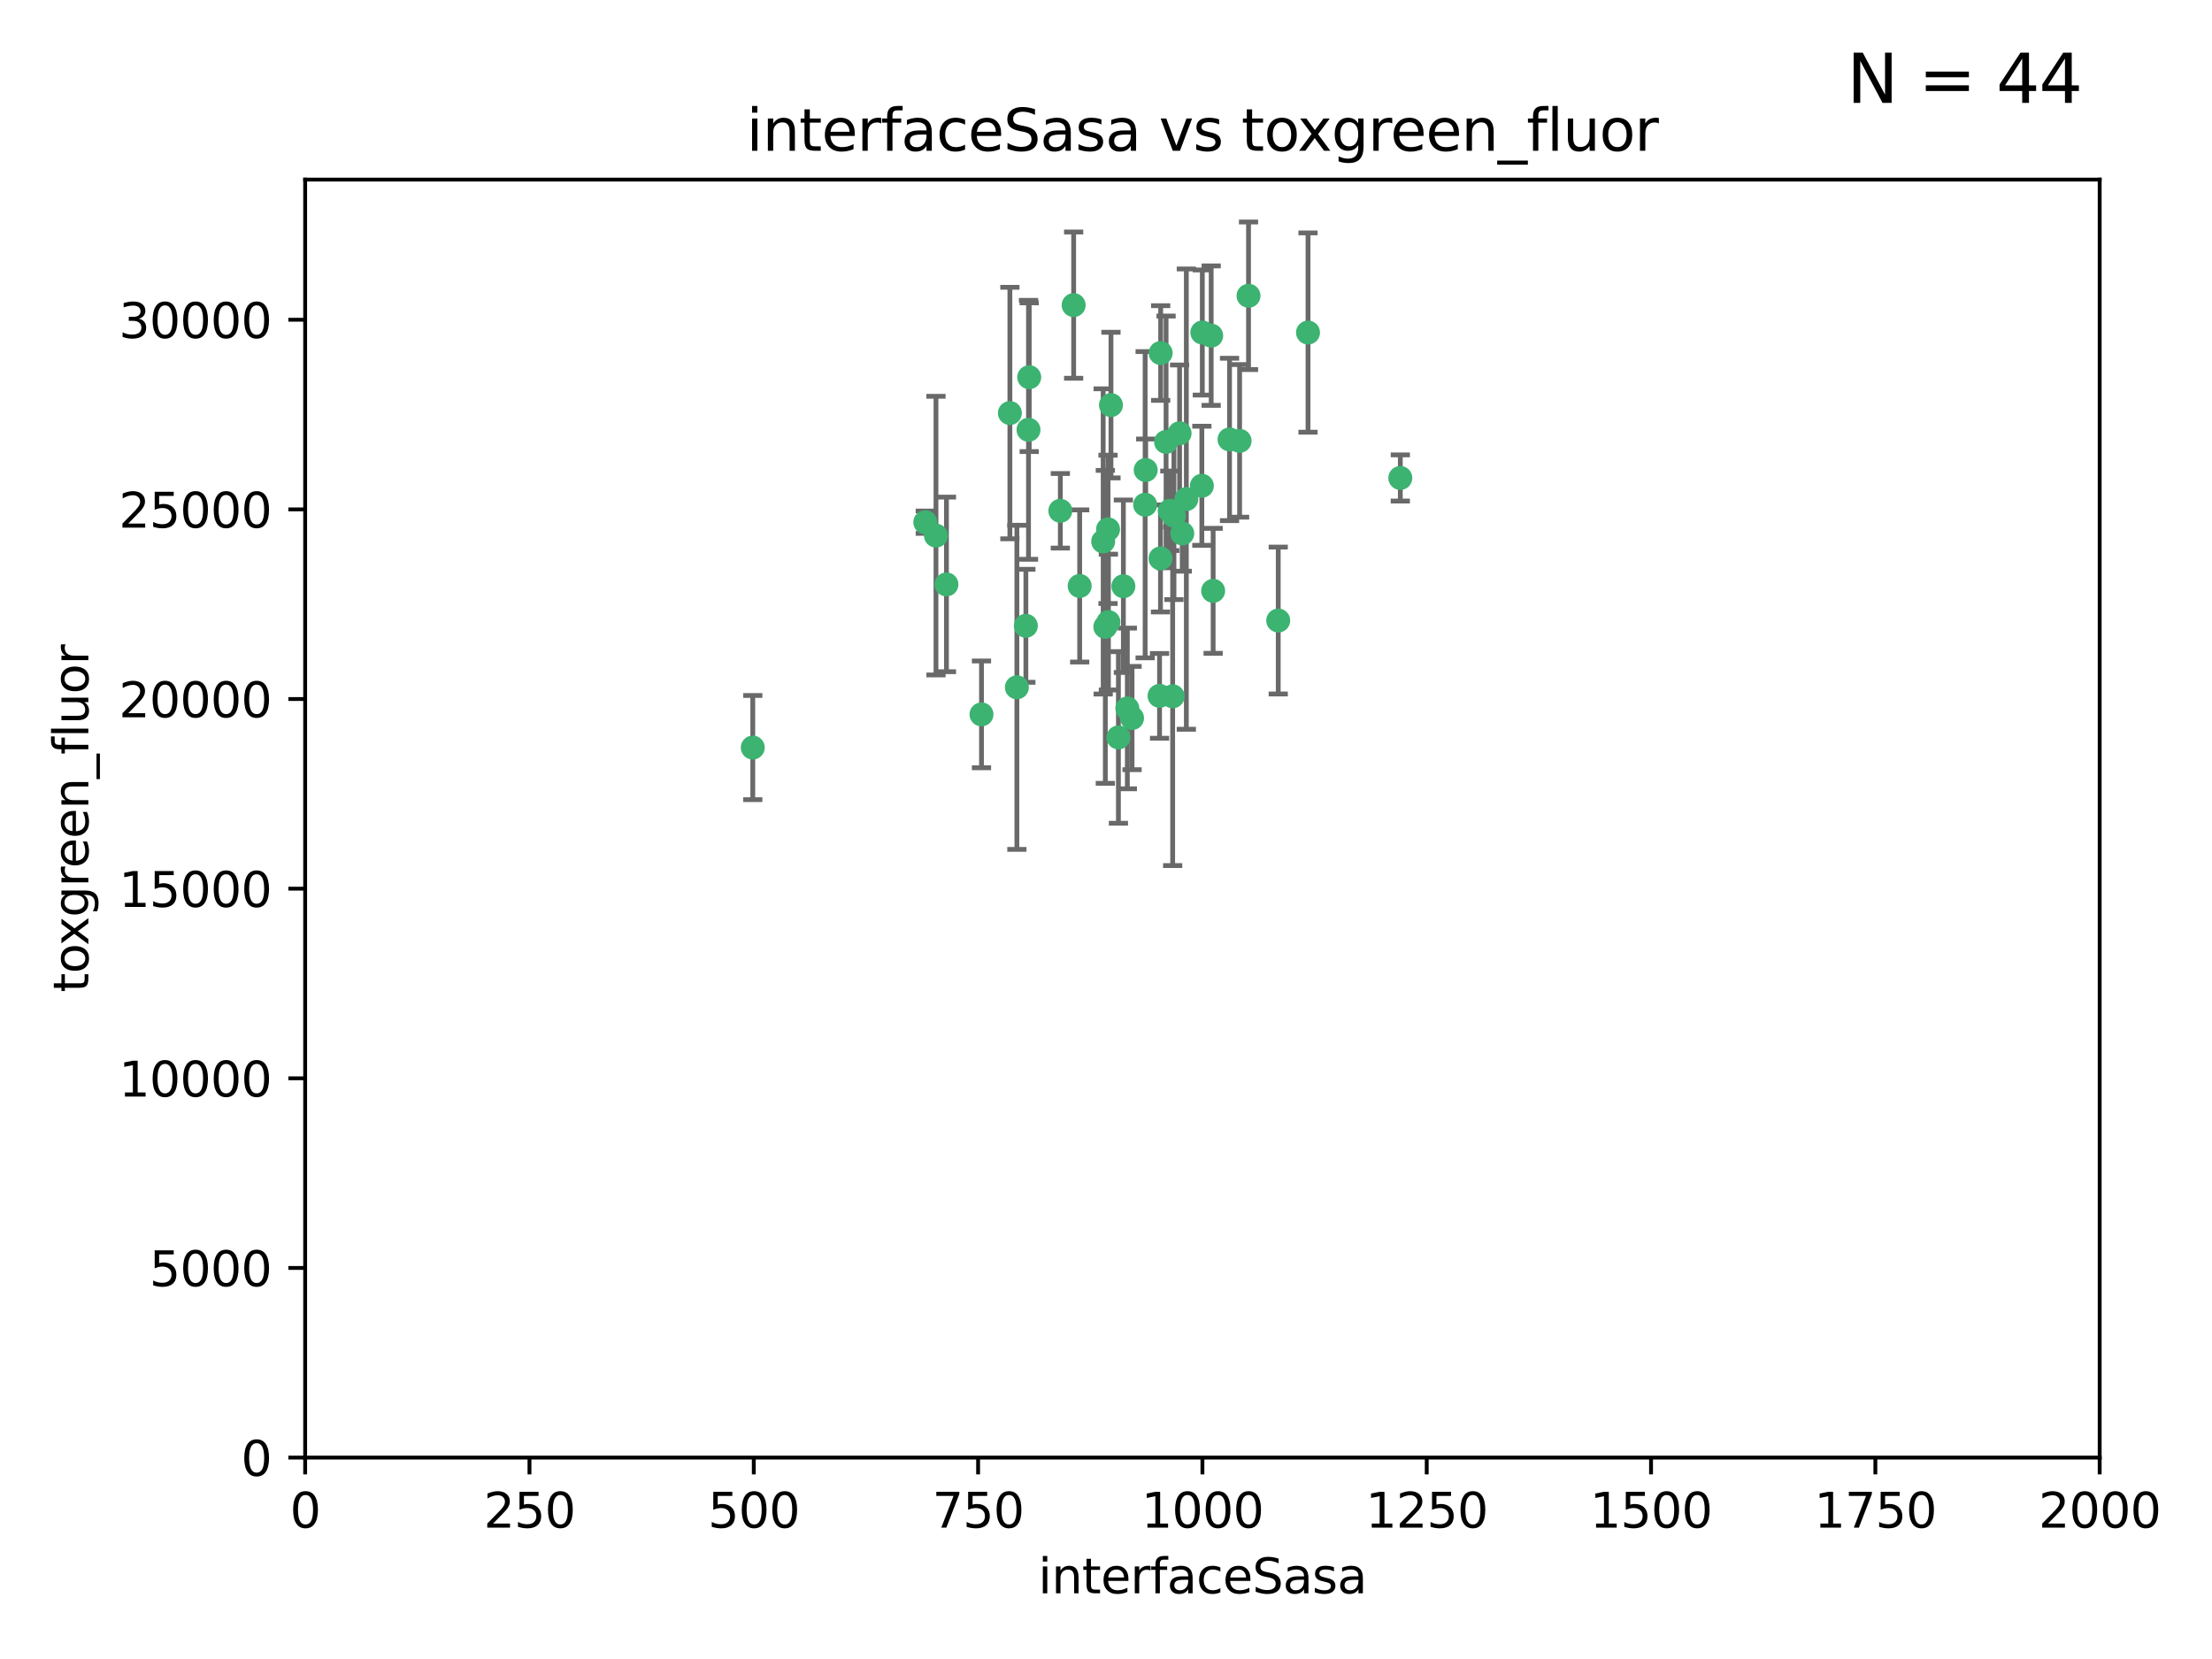 <?xml version="1.0" encoding="utf-8" standalone="no"?>
<!DOCTYPE svg PUBLIC "-//W3C//DTD SVG 1.1//EN"
  "http://www.w3.org/Graphics/SVG/1.1/DTD/svg11.dtd">
<svg xmlns:xlink="http://www.w3.org/1999/xlink" width="460.8pt" height="345.6pt" viewBox="0 0 460.8 345.6" xmlns="http://www.w3.org/2000/svg" version="1.1">
 <defs>
  <style type="text/css">*{stroke-linejoin: round; stroke-linecap: butt}</style>
 </defs>
 <g id="figure_1">
  <g id="patch_1">
   <path d="M 0 345.6 
L 460.8 345.6 
L 460.8 0 
L 0 0 
z
" style="fill: #ffffff"/>
  </g>
  <g id="axes_1">
   <g id="patch_2">
    <path d="M 63.571 303.64 
L 437.4 303.64 
L 437.4 37.411 
L 63.571 37.411 
z
" style="fill: #ffffff"/>
   </g>
   <g id="PathCollection_1">
    <defs>
     <path id="m15dc915821" d="M 0 1.118 
C 0.297 1.118 0.581 1 0.791 0.791 
C 1 0.581 1.118 0.297 1.118 0 
C 1.118 -0.297 1 -0.581 0.791 -0.791 
C 0.581 -1 0.297 -1.118 0 -1.118 
C -0.297 -1.118 -0.581 -1 -0.791 -0.791 
C -1 -0.581 -1.118 -0.297 -1.118 0 
C -1.118 0.297 -1 0.581 -0.791 0.791 
C -0.581 1 -0.297 1.118 0 1.118 
z
" style="stroke: #3cb371"/>
    </defs>
    <g clip-path="url(#pcb8494d5f9)">
     <use xlink:href="#m15dc915821" x="243.693" y="106.407" style="fill: #3cb371; stroke: #3cb371"/>
     <use xlink:href="#m15dc915821" x="272.484" y="69.276" style="fill: #3cb371; stroke: #3cb371"/>
     <use xlink:href="#m15dc915821" x="231.435" y="84.387" style="fill: #3cb371; stroke: #3cb371"/>
     <use xlink:href="#m15dc915821" x="242.914" y="92.058" style="fill: #3cb371; stroke: #3cb371"/>
     <use xlink:href="#m15dc915821" x="266.28" y="129.266" style="fill: #3cb371; stroke: #3cb371"/>
     <use xlink:href="#m15dc915821" x="220.886" y="106.409" style="fill: #3cb371; stroke: #3cb371"/>
     <use xlink:href="#m15dc915821" x="214.404" y="78.577" style="fill: #3cb371; stroke: #3cb371"/>
     <use xlink:href="#m15dc915821" x="241.787" y="73.544" style="fill: #3cb371; stroke: #3cb371"/>
     <use xlink:href="#m15dc915821" x="252.721" y="123.084" style="fill: #3cb371; stroke: #3cb371"/>
     <use xlink:href="#m15dc915821" x="252.312" y="69.92" style="fill: #3cb371; stroke: #3cb371"/>
     <use xlink:href="#m15dc915821" x="258.229" y="91.842" style="fill: #3cb371; stroke: #3cb371"/>
     <use xlink:href="#m15dc915821" x="223.66" y="63.561" style="fill: #3cb371; stroke: #3cb371"/>
     <use xlink:href="#m15dc915821" x="232.987" y="153.62" style="fill: #3cb371; stroke: #3cb371"/>
     <use xlink:href="#m15dc915821" x="241.557" y="144.96" style="fill: #3cb371; stroke: #3cb371"/>
     <use xlink:href="#m15dc915821" x="247.136" y="103.972" style="fill: #3cb371; stroke: #3cb371"/>
     <use xlink:href="#m15dc915821" x="246.284" y="111.129" style="fill: #3cb371; stroke: #3cb371"/>
     <use xlink:href="#m15dc915821" x="244.553" y="107.43" style="fill: #3cb371; stroke: #3cb371"/>
     <use xlink:href="#m15dc915821" x="250.368" y="101.196" style="fill: #3cb371; stroke: #3cb371"/>
     <use xlink:href="#m15dc915821" x="210.378" y="86.045" style="fill: #3cb371; stroke: #3cb371"/>
     <use xlink:href="#m15dc915821" x="256.134" y="91.543" style="fill: #3cb371; stroke: #3cb371"/>
     <use xlink:href="#m15dc915821" x="234.02" y="122.124" style="fill: #3cb371; stroke: #3cb371"/>
     <use xlink:href="#m15dc915821" x="238.555" y="105.145" style="fill: #3cb371; stroke: #3cb371"/>
     <use xlink:href="#m15dc915821" x="230.261" y="130.584" style="fill: #3cb371; stroke: #3cb371"/>
     <use xlink:href="#m15dc915821" x="238.669" y="97.916" style="fill: #3cb371; stroke: #3cb371"/>
     <use xlink:href="#m15dc915821" x="241.753" y="116.33" style="fill: #3cb371; stroke: #3cb371"/>
     <use xlink:href="#m15dc915821" x="245.731" y="90.261" style="fill: #3cb371; stroke: #3cb371"/>
     <use xlink:href="#m15dc915821" x="214.256" y="89.534" style="fill: #3cb371; stroke: #3cb371"/>
     <use xlink:href="#m15dc915821" x="291.711" y="99.569" style="fill: #3cb371; stroke: #3cb371"/>
     <use xlink:href="#m15dc915821" x="224.916" y="122.066" style="fill: #3cb371; stroke: #3cb371"/>
     <use xlink:href="#m15dc915821" x="260.091" y="61.614" style="fill: #3cb371; stroke: #3cb371"/>
     <use xlink:href="#m15dc915821" x="250.465" y="69.268" style="fill: #3cb371; stroke: #3cb371"/>
     <use xlink:href="#m15dc915821" x="204.462" y="148.819" style="fill: #3cb371; stroke: #3cb371"/>
     <use xlink:href="#m15dc915821" x="194.981" y="111.579" style="fill: #3cb371; stroke: #3cb371"/>
     <use xlink:href="#m15dc915821" x="192.753" y="108.788" style="fill: #3cb371; stroke: #3cb371"/>
     <use xlink:href="#m15dc915821" x="230.822" y="110.277" style="fill: #3cb371; stroke: #3cb371"/>
     <use xlink:href="#m15dc915821" x="229.813" y="112.79" style="fill: #3cb371; stroke: #3cb371"/>
     <use xlink:href="#m15dc915821" x="230.901" y="129.589" style="fill: #3cb371; stroke: #3cb371"/>
     <use xlink:href="#m15dc915821" x="213.706" y="130.365" style="fill: #3cb371; stroke: #3cb371"/>
     <use xlink:href="#m15dc915821" x="211.835" y="143.182" style="fill: #3cb371; stroke: #3cb371"/>
     <use xlink:href="#m15dc915821" x="244.288" y="145.054" style="fill: #3cb371; stroke: #3cb371"/>
     <use xlink:href="#m15dc915821" x="235.826" y="149.585" style="fill: #3cb371; stroke: #3cb371"/>
     <use xlink:href="#m15dc915821" x="234.846" y="147.587" style="fill: #3cb371; stroke: #3cb371"/>
     <use xlink:href="#m15dc915821" x="197.163" y="121.744" style="fill: #3cb371; stroke: #3cb371"/>
     <use xlink:href="#m15dc915821" x="156.817" y="155.731" style="fill: #3cb371; stroke: #3cb371"/>
    </g>
   </g>
   <g id="matplotlib.axis_1">
    <g id="xtick_1">
     <g id="line2d_1">
      <defs>
       <path id="m76d82705ad" d="M 0 0 
L 0 3.5 
" style="stroke: #000000; stroke-width: 0.8"/>
      </defs>
      <g>
       <use xlink:href="#m76d82705ad" x="63.571" y="303.64" style="stroke: #000000; stroke-width: 0.8"/>
      </g>
     </g>
     <g id="text_1">
      <!-- 0 -->
      <g transform="translate(60.39 318.238)scale(0.1 -0.1)">
       <defs>
        <path id="DejaVuSans-30" d="M 2034 4250 
Q 1547 4250 1301 3770 
Q 1056 3291 1056 2328 
Q 1056 1369 1301 889 
Q 1547 409 2034 409 
Q 2525 409 2770 889 
Q 3016 1369 3016 2328 
Q 3016 3291 2770 3770 
Q 2525 4250 2034 4250 
z
M 2034 4750 
Q 2819 4750 3233 4129 
Q 3647 3509 3647 2328 
Q 3647 1150 3233 529 
Q 2819 -91 2034 -91 
Q 1250 -91 836 529 
Q 422 1150 422 2328 
Q 422 3509 836 4129 
Q 1250 4750 2034 4750 
z
" transform="scale(0.016)"/>
       </defs>
       <use xlink:href="#DejaVuSans-30"/>
      </g>
     </g>
    </g>
    <g id="xtick_2">
     <g id="line2d_2">
      <g>
       <use xlink:href="#m76d82705ad" x="110.3" y="303.64" style="stroke: #000000; stroke-width: 0.8"/>
      </g>
     </g>
     <g id="text_2">
      <!-- 250 -->
      <g transform="translate(100.756 318.238)scale(0.1 -0.1)">
       <defs>
        <path id="DejaVuSans-32" d="M 1228 531 
L 3431 531 
L 3431 0 
L 469 0 
L 469 531 
Q 828 903 1448 1529 
Q 2069 2156 2228 2338 
Q 2531 2678 2651 2914 
Q 2772 3150 2772 3378 
Q 2772 3750 2511 3984 
Q 2250 4219 1831 4219 
Q 1534 4219 1204 4116 
Q 875 4013 500 3803 
L 500 4441 
Q 881 4594 1212 4672 
Q 1544 4750 1819 4750 
Q 2544 4750 2975 4387 
Q 3406 4025 3406 3419 
Q 3406 3131 3298 2873 
Q 3191 2616 2906 2266 
Q 2828 2175 2409 1742 
Q 1991 1309 1228 531 
z
" transform="scale(0.016)"/>
        <path id="DejaVuSans-35" d="M 691 4666 
L 3169 4666 
L 3169 4134 
L 1269 4134 
L 1269 2991 
Q 1406 3038 1543 3061 
Q 1681 3084 1819 3084 
Q 2600 3084 3056 2656 
Q 3513 2228 3513 1497 
Q 3513 744 3044 326 
Q 2575 -91 1722 -91 
Q 1428 -91 1123 -41 
Q 819 9 494 109 
L 494 744 
Q 775 591 1075 516 
Q 1375 441 1709 441 
Q 2250 441 2565 725 
Q 2881 1009 2881 1497 
Q 2881 1984 2565 2268 
Q 2250 2553 1709 2553 
Q 1456 2553 1204 2497 
Q 953 2441 691 2322 
L 691 4666 
z
" transform="scale(0.016)"/>
       </defs>
       <use xlink:href="#DejaVuSans-32"/>
       <use xlink:href="#DejaVuSans-35" x="63.623"/>
       <use xlink:href="#DejaVuSans-30" x="127.246"/>
      </g>
     </g>
    </g>
    <g id="xtick_3">
     <g id="line2d_3">
      <g>
       <use xlink:href="#m76d82705ad" x="157.028" y="303.64" style="stroke: #000000; stroke-width: 0.8"/>
      </g>
     </g>
     <g id="text_3">
      <!-- 500 -->
      <g transform="translate(147.485 318.238)scale(0.1 -0.1)">
       <use xlink:href="#DejaVuSans-35"/>
       <use xlink:href="#DejaVuSans-30" x="63.623"/>
       <use xlink:href="#DejaVuSans-30" x="127.246"/>
      </g>
     </g>
    </g>
    <g id="xtick_4">
     <g id="line2d_4">
      <g>
       <use xlink:href="#m76d82705ad" x="203.757" y="303.64" style="stroke: #000000; stroke-width: 0.8"/>
      </g>
     </g>
     <g id="text_4">
      <!-- 750 -->
      <g transform="translate(194.213 318.238)scale(0.1 -0.1)">
       <defs>
        <path id="DejaVuSans-37" d="M 525 4666 
L 3525 4666 
L 3525 4397 
L 1831 0 
L 1172 0 
L 2766 4134 
L 525 4134 
L 525 4666 
z
" transform="scale(0.016)"/>
       </defs>
       <use xlink:href="#DejaVuSans-37"/>
       <use xlink:href="#DejaVuSans-35" x="63.623"/>
       <use xlink:href="#DejaVuSans-30" x="127.246"/>
      </g>
     </g>
    </g>
    <g id="xtick_5">
     <g id="line2d_5">
      <g>
       <use xlink:href="#m76d82705ad" x="250.486" y="303.64" style="stroke: #000000; stroke-width: 0.8"/>
      </g>
     </g>
     <g id="text_5">
      <!-- 1000 -->
      <g transform="translate(237.761 318.238)scale(0.1 -0.1)">
       <defs>
        <path id="DejaVuSans-31" d="M 794 531 
L 1825 531 
L 1825 4091 
L 703 3866 
L 703 4441 
L 1819 4666 
L 2450 4666 
L 2450 531 
L 3481 531 
L 3481 0 
L 794 0 
L 794 531 
z
" transform="scale(0.016)"/>
       </defs>
       <use xlink:href="#DejaVuSans-31"/>
       <use xlink:href="#DejaVuSans-30" x="63.623"/>
       <use xlink:href="#DejaVuSans-30" x="127.246"/>
       <use xlink:href="#DejaVuSans-30" x="190.869"/>
      </g>
     </g>
    </g>
    <g id="xtick_6">
     <g id="line2d_6">
      <g>
       <use xlink:href="#m76d82705ad" x="297.214" y="303.64" style="stroke: #000000; stroke-width: 0.8"/>
      </g>
     </g>
     <g id="text_6">
      <!-- 1250 -->
      <g transform="translate(284.489 318.238)scale(0.1 -0.1)">
       <use xlink:href="#DejaVuSans-31"/>
       <use xlink:href="#DejaVuSans-32" x="63.623"/>
       <use xlink:href="#DejaVuSans-35" x="127.246"/>
       <use xlink:href="#DejaVuSans-30" x="190.869"/>
      </g>
     </g>
    </g>
    <g id="xtick_7">
     <g id="line2d_7">
      <g>
       <use xlink:href="#m76d82705ad" x="343.943" y="303.64" style="stroke: #000000; stroke-width: 0.8"/>
      </g>
     </g>
     <g id="text_7">
      <!-- 1500 -->
      <g transform="translate(331.218 318.238)scale(0.1 -0.1)">
       <use xlink:href="#DejaVuSans-31"/>
       <use xlink:href="#DejaVuSans-35" x="63.623"/>
       <use xlink:href="#DejaVuSans-30" x="127.246"/>
       <use xlink:href="#DejaVuSans-30" x="190.869"/>
      </g>
     </g>
    </g>
    <g id="xtick_8">
     <g id="line2d_8">
      <g>
       <use xlink:href="#m76d82705ad" x="390.671" y="303.64" style="stroke: #000000; stroke-width: 0.8"/>
      </g>
     </g>
     <g id="text_8">
      <!-- 1750 -->
      <g transform="translate(377.946 318.238)scale(0.1 -0.1)">
       <use xlink:href="#DejaVuSans-31"/>
       <use xlink:href="#DejaVuSans-37" x="63.623"/>
       <use xlink:href="#DejaVuSans-35" x="127.246"/>
       <use xlink:href="#DejaVuSans-30" x="190.869"/>
      </g>
     </g>
    </g>
    <g id="xtick_9">
     <g id="line2d_9">
      <g>
       <use xlink:href="#m76d82705ad" x="437.4" y="303.64" style="stroke: #000000; stroke-width: 0.8"/>
      </g>
     </g>
     <g id="text_9">
      <!-- 2000 -->
      <g transform="translate(424.675 318.238)scale(0.1 -0.1)">
       <use xlink:href="#DejaVuSans-32"/>
       <use xlink:href="#DejaVuSans-30" x="63.623"/>
       <use xlink:href="#DejaVuSans-30" x="127.246"/>
       <use xlink:href="#DejaVuSans-30" x="190.869"/>
      </g>
     </g>
    </g>
    <g id="text_10">
     <!-- interfaceSasa -->
     <g transform="translate(216.279 331.917)scale(0.1 -0.1)">
      <defs>
       <path id="DejaVuSans-69" d="M 603 3500 
L 1178 3500 
L 1178 0 
L 603 0 
L 603 3500 
z
M 603 4863 
L 1178 4863 
L 1178 4134 
L 603 4134 
L 603 4863 
z
" transform="scale(0.016)"/>
       <path id="DejaVuSans-6e" d="M 3513 2113 
L 3513 0 
L 2938 0 
L 2938 2094 
Q 2938 2591 2744 2837 
Q 2550 3084 2163 3084 
Q 1697 3084 1428 2787 
Q 1159 2491 1159 1978 
L 1159 0 
L 581 0 
L 581 3500 
L 1159 3500 
L 1159 2956 
Q 1366 3272 1645 3428 
Q 1925 3584 2291 3584 
Q 2894 3584 3203 3211 
Q 3513 2838 3513 2113 
z
" transform="scale(0.016)"/>
       <path id="DejaVuSans-74" d="M 1172 4494 
L 1172 3500 
L 2356 3500 
L 2356 3053 
L 1172 3053 
L 1172 1153 
Q 1172 725 1289 603 
Q 1406 481 1766 481 
L 2356 481 
L 2356 0 
L 1766 0 
Q 1100 0 847 248 
Q 594 497 594 1153 
L 594 3053 
L 172 3053 
L 172 3500 
L 594 3500 
L 594 4494 
L 1172 4494 
z
" transform="scale(0.016)"/>
       <path id="DejaVuSans-65" d="M 3597 1894 
L 3597 1613 
L 953 1613 
Q 991 1019 1311 708 
Q 1631 397 2203 397 
Q 2534 397 2845 478 
Q 3156 559 3463 722 
L 3463 178 
Q 3153 47 2828 -22 
Q 2503 -91 2169 -91 
Q 1331 -91 842 396 
Q 353 884 353 1716 
Q 353 2575 817 3079 
Q 1281 3584 2069 3584 
Q 2775 3584 3186 3129 
Q 3597 2675 3597 1894 
z
M 3022 2063 
Q 3016 2534 2758 2815 
Q 2500 3097 2075 3097 
Q 1594 3097 1305 2825 
Q 1016 2553 972 2059 
L 3022 2063 
z
" transform="scale(0.016)"/>
       <path id="DejaVuSans-72" d="M 2631 2963 
Q 2534 3019 2420 3045 
Q 2306 3072 2169 3072 
Q 1681 3072 1420 2755 
Q 1159 2438 1159 1844 
L 1159 0 
L 581 0 
L 581 3500 
L 1159 3500 
L 1159 2956 
Q 1341 3275 1631 3429 
Q 1922 3584 2338 3584 
Q 2397 3584 2469 3576 
Q 2541 3569 2628 3553 
L 2631 2963 
z
" transform="scale(0.016)"/>
       <path id="DejaVuSans-66" d="M 2375 4863 
L 2375 4384 
L 1825 4384 
Q 1516 4384 1395 4259 
Q 1275 4134 1275 3809 
L 1275 3500 
L 2222 3500 
L 2222 3053 
L 1275 3053 
L 1275 0 
L 697 0 
L 697 3053 
L 147 3053 
L 147 3500 
L 697 3500 
L 697 3744 
Q 697 4328 969 4595 
Q 1241 4863 1831 4863 
L 2375 4863 
z
" transform="scale(0.016)"/>
       <path id="DejaVuSans-61" d="M 2194 1759 
Q 1497 1759 1228 1600 
Q 959 1441 959 1056 
Q 959 750 1161 570 
Q 1363 391 1709 391 
Q 2188 391 2477 730 
Q 2766 1069 2766 1631 
L 2766 1759 
L 2194 1759 
z
M 3341 1997 
L 3341 0 
L 2766 0 
L 2766 531 
Q 2569 213 2275 61 
Q 1981 -91 1556 -91 
Q 1019 -91 701 211 
Q 384 513 384 1019 
Q 384 1609 779 1909 
Q 1175 2209 1959 2209 
L 2766 2209 
L 2766 2266 
Q 2766 2663 2505 2880 
Q 2244 3097 1772 3097 
Q 1472 3097 1187 3025 
Q 903 2953 641 2809 
L 641 3341 
Q 956 3463 1253 3523 
Q 1550 3584 1831 3584 
Q 2591 3584 2966 3190 
Q 3341 2797 3341 1997 
z
" transform="scale(0.016)"/>
       <path id="DejaVuSans-63" d="M 3122 3366 
L 3122 2828 
Q 2878 2963 2633 3030 
Q 2388 3097 2138 3097 
Q 1578 3097 1268 2742 
Q 959 2388 959 1747 
Q 959 1106 1268 751 
Q 1578 397 2138 397 
Q 2388 397 2633 464 
Q 2878 531 3122 666 
L 3122 134 
Q 2881 22 2623 -34 
Q 2366 -91 2075 -91 
Q 1284 -91 818 406 
Q 353 903 353 1747 
Q 353 2603 823 3093 
Q 1294 3584 2113 3584 
Q 2378 3584 2631 3529 
Q 2884 3475 3122 3366 
z
" transform="scale(0.016)"/>
       <path id="DejaVuSans-53" d="M 3425 4513 
L 3425 3897 
Q 3066 4069 2747 4153 
Q 2428 4238 2131 4238 
Q 1616 4238 1336 4038 
Q 1056 3838 1056 3469 
Q 1056 3159 1242 3001 
Q 1428 2844 1947 2747 
L 2328 2669 
Q 3034 2534 3370 2195 
Q 3706 1856 3706 1288 
Q 3706 609 3251 259 
Q 2797 -91 1919 -91 
Q 1588 -91 1214 -16 
Q 841 59 441 206 
L 441 856 
Q 825 641 1194 531 
Q 1563 422 1919 422 
Q 2459 422 2753 634 
Q 3047 847 3047 1241 
Q 3047 1584 2836 1778 
Q 2625 1972 2144 2069 
L 1759 2144 
Q 1053 2284 737 2584 
Q 422 2884 422 3419 
Q 422 4038 858 4394 
Q 1294 4750 2059 4750 
Q 2388 4750 2728 4690 
Q 3069 4631 3425 4513 
z
" transform="scale(0.016)"/>
       <path id="DejaVuSans-73" d="M 2834 3397 
L 2834 2853 
Q 2591 2978 2328 3040 
Q 2066 3103 1784 3103 
Q 1356 3103 1142 2972 
Q 928 2841 928 2578 
Q 928 2378 1081 2264 
Q 1234 2150 1697 2047 
L 1894 2003 
Q 2506 1872 2764 1633 
Q 3022 1394 3022 966 
Q 3022 478 2636 193 
Q 2250 -91 1575 -91 
Q 1294 -91 989 -36 
Q 684 19 347 128 
L 347 722 
Q 666 556 975 473 
Q 1284 391 1588 391 
Q 1994 391 2212 530 
Q 2431 669 2431 922 
Q 2431 1156 2273 1281 
Q 2116 1406 1581 1522 
L 1381 1569 
Q 847 1681 609 1914 
Q 372 2147 372 2553 
Q 372 3047 722 3315 
Q 1072 3584 1716 3584 
Q 2034 3584 2315 3537 
Q 2597 3491 2834 3397 
z
" transform="scale(0.016)"/>
      </defs>
      <use xlink:href="#DejaVuSans-69"/>
      <use xlink:href="#DejaVuSans-6e" x="27.783"/>
      <use xlink:href="#DejaVuSans-74" x="91.162"/>
      <use xlink:href="#DejaVuSans-65" x="130.371"/>
      <use xlink:href="#DejaVuSans-72" x="191.895"/>
      <use xlink:href="#DejaVuSans-66" x="233.008"/>
      <use xlink:href="#DejaVuSans-61" x="268.213"/>
      <use xlink:href="#DejaVuSans-63" x="329.492"/>
      <use xlink:href="#DejaVuSans-65" x="384.473"/>
      <use xlink:href="#DejaVuSans-53" x="445.996"/>
      <use xlink:href="#DejaVuSans-61" x="509.473"/>
      <use xlink:href="#DejaVuSans-73" x="570.752"/>
      <use xlink:href="#DejaVuSans-61" x="622.852"/>
     </g>
    </g>
   </g>
   <g id="matplotlib.axis_2">
    <g id="ytick_1">
     <g id="line2d_10">
      <defs>
       <path id="m714c346e0f" d="M 0 0 
L -3.5 0 
" style="stroke: #000000; stroke-width: 0.8"/>
      </defs>
      <g>
       <use xlink:href="#m714c346e0f" x="63.571" y="303.64" style="stroke: #000000; stroke-width: 0.8"/>
      </g>
     </g>
     <g id="text_11">
      <!-- 0 -->
      <g transform="translate(50.209 307.439)scale(0.1 -0.1)">
       <use xlink:href="#DejaVuSans-30"/>
      </g>
     </g>
    </g>
    <g id="ytick_2">
     <g id="line2d_11">
      <g>
       <use xlink:href="#m714c346e0f" x="63.571" y="264.135" style="stroke: #000000; stroke-width: 0.8"/>
      </g>
     </g>
     <g id="text_12">
      <!-- 5000 -->
      <g transform="translate(31.121 267.934)scale(0.1 -0.1)">
       <use xlink:href="#DejaVuSans-35"/>
       <use xlink:href="#DejaVuSans-30" x="63.623"/>
       <use xlink:href="#DejaVuSans-30" x="127.246"/>
       <use xlink:href="#DejaVuSans-30" x="190.869"/>
      </g>
     </g>
    </g>
    <g id="ytick_3">
     <g id="line2d_12">
      <g>
       <use xlink:href="#m714c346e0f" x="63.571" y="224.63" style="stroke: #000000; stroke-width: 0.8"/>
      </g>
     </g>
     <g id="text_13">
      <!-- 10000 -->
      <g transform="translate(24.759 228.429)scale(0.1 -0.1)">
       <use xlink:href="#DejaVuSans-31"/>
       <use xlink:href="#DejaVuSans-30" x="63.623"/>
       <use xlink:href="#DejaVuSans-30" x="127.246"/>
       <use xlink:href="#DejaVuSans-30" x="190.869"/>
       <use xlink:href="#DejaVuSans-30" x="254.492"/>
      </g>
     </g>
    </g>
    <g id="ytick_4">
     <g id="line2d_13">
      <g>
       <use xlink:href="#m714c346e0f" x="63.571" y="185.125" style="stroke: #000000; stroke-width: 0.8"/>
      </g>
     </g>
     <g id="text_14">
      <!-- 15000 -->
      <g transform="translate(24.759 188.924)scale(0.1 -0.1)">
       <use xlink:href="#DejaVuSans-31"/>
       <use xlink:href="#DejaVuSans-35" x="63.623"/>
       <use xlink:href="#DejaVuSans-30" x="127.246"/>
       <use xlink:href="#DejaVuSans-30" x="190.869"/>
       <use xlink:href="#DejaVuSans-30" x="254.492"/>
      </g>
     </g>
    </g>
    <g id="ytick_5">
     <g id="line2d_14">
      <g>
       <use xlink:href="#m714c346e0f" x="63.571" y="145.62" style="stroke: #000000; stroke-width: 0.8"/>
      </g>
     </g>
     <g id="text_15">
      <!-- 20000 -->
      <g transform="translate(24.759 149.419)scale(0.1 -0.1)">
       <use xlink:href="#DejaVuSans-32"/>
       <use xlink:href="#DejaVuSans-30" x="63.623"/>
       <use xlink:href="#DejaVuSans-30" x="127.246"/>
       <use xlink:href="#DejaVuSans-30" x="190.869"/>
       <use xlink:href="#DejaVuSans-30" x="254.492"/>
      </g>
     </g>
    </g>
    <g id="ytick_6">
     <g id="line2d_15">
      <g>
       <use xlink:href="#m714c346e0f" x="63.571" y="106.115" style="stroke: #000000; stroke-width: 0.8"/>
      </g>
     </g>
     <g id="text_16">
      <!-- 25000 -->
      <g transform="translate(24.759 109.914)scale(0.1 -0.1)">
       <use xlink:href="#DejaVuSans-32"/>
       <use xlink:href="#DejaVuSans-35" x="63.623"/>
       <use xlink:href="#DejaVuSans-30" x="127.246"/>
       <use xlink:href="#DejaVuSans-30" x="190.869"/>
       <use xlink:href="#DejaVuSans-30" x="254.492"/>
      </g>
     </g>
    </g>
    <g id="ytick_7">
     <g id="line2d_16">
      <g>
       <use xlink:href="#m714c346e0f" x="63.571" y="66.61" style="stroke: #000000; stroke-width: 0.8"/>
      </g>
     </g>
     <g id="text_17">
      <!-- 30000 -->
      <g transform="translate(24.759 70.409)scale(0.1 -0.1)">
       <defs>
        <path id="DejaVuSans-33" d="M 2597 2516 
Q 3050 2419 3304 2112 
Q 3559 1806 3559 1356 
Q 3559 666 3084 287 
Q 2609 -91 1734 -91 
Q 1441 -91 1130 -33 
Q 819 25 488 141 
L 488 750 
Q 750 597 1062 519 
Q 1375 441 1716 441 
Q 2309 441 2620 675 
Q 2931 909 2931 1356 
Q 2931 1769 2642 2001 
Q 2353 2234 1838 2234 
L 1294 2234 
L 1294 2753 
L 1863 2753 
Q 2328 2753 2575 2939 
Q 2822 3125 2822 3475 
Q 2822 3834 2567 4026 
Q 2313 4219 1838 4219 
Q 1578 4219 1281 4162 
Q 984 4106 628 3988 
L 628 4550 
Q 988 4650 1302 4700 
Q 1616 4750 1894 4750 
Q 2613 4750 3031 4423 
Q 3450 4097 3450 3541 
Q 3450 3153 3228 2886 
Q 3006 2619 2597 2516 
z
" transform="scale(0.016)"/>
       </defs>
       <use xlink:href="#DejaVuSans-33"/>
       <use xlink:href="#DejaVuSans-30" x="63.623"/>
       <use xlink:href="#DejaVuSans-30" x="127.246"/>
       <use xlink:href="#DejaVuSans-30" x="190.869"/>
       <use xlink:href="#DejaVuSans-30" x="254.492"/>
      </g>
     </g>
    </g>
    <g id="text_18">
     <!-- toxgreen_fluor -->
     <g transform="translate(18.401 206.72)rotate(-90)scale(0.1 -0.1)">
      <defs>
       <path id="DejaVuSans-6f" d="M 1959 3097 
Q 1497 3097 1228 2736 
Q 959 2375 959 1747 
Q 959 1119 1226 758 
Q 1494 397 1959 397 
Q 2419 397 2687 759 
Q 2956 1122 2956 1747 
Q 2956 2369 2687 2733 
Q 2419 3097 1959 3097 
z
M 1959 3584 
Q 2709 3584 3137 3096 
Q 3566 2609 3566 1747 
Q 3566 888 3137 398 
Q 2709 -91 1959 -91 
Q 1206 -91 779 398 
Q 353 888 353 1747 
Q 353 2609 779 3096 
Q 1206 3584 1959 3584 
z
" transform="scale(0.016)"/>
       <path id="DejaVuSans-78" d="M 3513 3500 
L 2247 1797 
L 3578 0 
L 2900 0 
L 1881 1375 
L 863 0 
L 184 0 
L 1544 1831 
L 300 3500 
L 978 3500 
L 1906 2253 
L 2834 3500 
L 3513 3500 
z
" transform="scale(0.016)"/>
       <path id="DejaVuSans-67" d="M 2906 1791 
Q 2906 2416 2648 2759 
Q 2391 3103 1925 3103 
Q 1463 3103 1205 2759 
Q 947 2416 947 1791 
Q 947 1169 1205 825 
Q 1463 481 1925 481 
Q 2391 481 2648 825 
Q 2906 1169 2906 1791 
z
M 3481 434 
Q 3481 -459 3084 -895 
Q 2688 -1331 1869 -1331 
Q 1566 -1331 1297 -1286 
Q 1028 -1241 775 -1147 
L 775 -588 
Q 1028 -725 1275 -790 
Q 1522 -856 1778 -856 
Q 2344 -856 2625 -561 
Q 2906 -266 2906 331 
L 2906 616 
Q 2728 306 2450 153 
Q 2172 0 1784 0 
Q 1141 0 747 490 
Q 353 981 353 1791 
Q 353 2603 747 3093 
Q 1141 3584 1784 3584 
Q 2172 3584 2450 3431 
Q 2728 3278 2906 2969 
L 2906 3500 
L 3481 3500 
L 3481 434 
z
" transform="scale(0.016)"/>
       <path id="DejaVuSans-5f" d="M 3263 -1063 
L 3263 -1509 
L -63 -1509 
L -63 -1063 
L 3263 -1063 
z
" transform="scale(0.016)"/>
       <path id="DejaVuSans-6c" d="M 603 4863 
L 1178 4863 
L 1178 0 
L 603 0 
L 603 4863 
z
" transform="scale(0.016)"/>
       <path id="DejaVuSans-75" d="M 544 1381 
L 544 3500 
L 1119 3500 
L 1119 1403 
Q 1119 906 1312 657 
Q 1506 409 1894 409 
Q 2359 409 2629 706 
Q 2900 1003 2900 1516 
L 2900 3500 
L 3475 3500 
L 3475 0 
L 2900 0 
L 2900 538 
Q 2691 219 2414 64 
Q 2138 -91 1772 -91 
Q 1169 -91 856 284 
Q 544 659 544 1381 
z
M 1991 3584 
L 1991 3584 
z
" transform="scale(0.016)"/>
      </defs>
      <use xlink:href="#DejaVuSans-74"/>
      <use xlink:href="#DejaVuSans-6f" x="39.209"/>
      <use xlink:href="#DejaVuSans-78" x="97.266"/>
      <use xlink:href="#DejaVuSans-67" x="156.445"/>
      <use xlink:href="#DejaVuSans-72" x="219.922"/>
      <use xlink:href="#DejaVuSans-65" x="258.785"/>
      <use xlink:href="#DejaVuSans-65" x="320.309"/>
      <use xlink:href="#DejaVuSans-6e" x="381.832"/>
      <use xlink:href="#DejaVuSans-5f" x="445.211"/>
      <use xlink:href="#DejaVuSans-66" x="495.211"/>
      <use xlink:href="#DejaVuSans-6c" x="530.416"/>
      <use xlink:href="#DejaVuSans-75" x="558.199"/>
      <use xlink:href="#DejaVuSans-6f" x="621.578"/>
      <use xlink:href="#DejaVuSans-72" x="682.76"/>
     </g>
    </g>
   </g>
   <g id="LineCollection_1">
    <path d="M 243.693 114.69 
L 243.693 98.124 
" clip-path="url(#pcb8494d5f9)" style="fill: none; stroke: #696969"/>
    <path d="M 272.484 90.034 
L 272.484 48.519 
" clip-path="url(#pcb8494d5f9)" style="fill: none; stroke: #696969"/>
    <path d="M 231.435 99.556 
L 231.435 69.219 
" clip-path="url(#pcb8494d5f9)" style="fill: none; stroke: #696969"/>
    <path d="M 242.914 118.276 
L 242.914 65.84 
" clip-path="url(#pcb8494d5f9)" style="fill: none; stroke: #696969"/>
    <path d="M 266.28 144.567 
L 266.28 113.965 
" clip-path="url(#pcb8494d5f9)" style="fill: none; stroke: #696969"/>
    <path d="M 220.886 114.176 
L 220.886 98.642 
" clip-path="url(#pcb8494d5f9)" style="fill: none; stroke: #696969"/>
    <path d="M 214.404 94.067 
L 214.404 63.087 
" clip-path="url(#pcb8494d5f9)" style="fill: none; stroke: #696969"/>
    <path d="M 241.787 83.405 
L 241.787 63.682 
" clip-path="url(#pcb8494d5f9)" style="fill: none; stroke: #696969"/>
    <path d="M 252.721 136.104 
L 252.721 110.065 
" clip-path="url(#pcb8494d5f9)" style="fill: none; stroke: #696969"/>
    <path d="M 252.312 84.444 
L 252.312 55.396 
" clip-path="url(#pcb8494d5f9)" style="fill: none; stroke: #696969"/>
    <path d="M 258.229 107.733 
L 258.229 75.95 
" clip-path="url(#pcb8494d5f9)" style="fill: none; stroke: #696969"/>
    <path d="M 223.66 78.794 
L 223.66 48.327 
" clip-path="url(#pcb8494d5f9)" style="fill: none; stroke: #696969"/>
    <path d="M 232.987 171.496 
L 232.987 135.744 
" clip-path="url(#pcb8494d5f9)" style="fill: none; stroke: #696969"/>
    <path d="M 241.557 153.789 
L 241.557 136.131 
" clip-path="url(#pcb8494d5f9)" style="fill: none; stroke: #696969"/>
    <path d="M 247.136 151.918 
L 247.136 56.025 
" clip-path="url(#pcb8494d5f9)" style="fill: none; stroke: #696969"/>
    <path d="M 246.284 118.989 
L 246.284 103.269 
" clip-path="url(#pcb8494d5f9)" style="fill: none; stroke: #696969"/>
    <path d="M 244.553 124.902 
L 244.553 89.957 
" clip-path="url(#pcb8494d5f9)" style="fill: none; stroke: #696969"/>
    <path d="M 250.368 113.603 
L 250.368 88.789 
" clip-path="url(#pcb8494d5f9)" style="fill: none; stroke: #696969"/>
    <path d="M 210.378 112.245 
L 210.378 59.845 
" clip-path="url(#pcb8494d5f9)" style="fill: none; stroke: #696969"/>
    <path d="M 256.134 108.456 
L 256.134 74.63 
" clip-path="url(#pcb8494d5f9)" style="fill: none; stroke: #696969"/>
    <path d="M 234.02 140.086 
L 234.02 104.162 
" clip-path="url(#pcb8494d5f9)" style="fill: none; stroke: #696969"/>
    <path d="M 238.555 137.044 
L 238.555 73.246 
" clip-path="url(#pcb8494d5f9)" style="fill: none; stroke: #696969"/>
    <path d="M 230.261 163.179 
L 230.261 97.99 
" clip-path="url(#pcb8494d5f9)" style="fill: none; stroke: #696969"/>
    <path d="M 238.669 104.375 
L 238.669 91.457 
" clip-path="url(#pcb8494d5f9)" style="fill: none; stroke: #696969"/>
    <path d="M 241.753 127.48 
L 241.753 105.181 
" clip-path="url(#pcb8494d5f9)" style="fill: none; stroke: #696969"/>
    <path d="M 245.731 104.49 
L 245.731 76.032 
" clip-path="url(#pcb8494d5f9)" style="fill: none; stroke: #696969"/>
    <path d="M 214.256 116.506 
L 214.256 62.562 
" clip-path="url(#pcb8494d5f9)" style="fill: none; stroke: #696969"/>
    <path d="M 291.711 104.376 
L 291.711 94.761 
" clip-path="url(#pcb8494d5f9)" style="fill: none; stroke: #696969"/>
    <path d="M 224.916 137.913 
L 224.916 106.218 
" clip-path="url(#pcb8494d5f9)" style="fill: none; stroke: #696969"/>
    <path d="M 260.091 76.984 
L 260.091 46.244 
" clip-path="url(#pcb8494d5f9)" style="fill: none; stroke: #696969"/>
    <path d="M 250.465 82.296 
L 250.465 56.239 
" clip-path="url(#pcb8494d5f9)" style="fill: none; stroke: #696969"/>
    <path d="M 204.462 159.942 
L 204.462 137.697 
" clip-path="url(#pcb8494d5f9)" style="fill: none; stroke: #696969"/>
    <path d="M 194.981 140.604 
L 194.981 82.554 
" clip-path="url(#pcb8494d5f9)" style="fill: none; stroke: #696969"/>
    <path d="M 192.753 111.116 
L 192.753 106.461 
" clip-path="url(#pcb8494d5f9)" style="fill: none; stroke: #696969"/>
    <path d="M 230.822 125.727 
L 230.822 94.826 
" clip-path="url(#pcb8494d5f9)" style="fill: none; stroke: #696969"/>
    <path d="M 229.813 144.582 
L 229.813 80.997 
" clip-path="url(#pcb8494d5f9)" style="fill: none; stroke: #696969"/>
    <path d="M 230.901 143.733 
L 230.901 115.445 
" clip-path="url(#pcb8494d5f9)" style="fill: none; stroke: #696969"/>
    <path d="M 213.706 142.136 
L 213.706 118.595 
" clip-path="url(#pcb8494d5f9)" style="fill: none; stroke: #696969"/>
    <path d="M 211.835 176.942 
L 211.835 109.423 
" clip-path="url(#pcb8494d5f9)" style="fill: none; stroke: #696969"/>
    <path d="M 244.288 180.314 
L 244.288 109.794 
" clip-path="url(#pcb8494d5f9)" style="fill: none; stroke: #696969"/>
    <path d="M 235.826 160.342 
L 235.826 138.827 
" clip-path="url(#pcb8494d5f9)" style="fill: none; stroke: #696969"/>
    <path d="M 234.846 164.323 
L 234.846 130.852 
" clip-path="url(#pcb8494d5f9)" style="fill: none; stroke: #696969"/>
    <path d="M 197.163 139.929 
L 197.163 103.559 
" clip-path="url(#pcb8494d5f9)" style="fill: none; stroke: #696969"/>
    <path d="M 156.817 166.584 
L 156.817 144.878 
" clip-path="url(#pcb8494d5f9)" style="fill: none; stroke: #696969"/>
   </g>
   <g id="line2d_17">
    <defs>
     <path id="m637d0f6aac" d="M 2 0 
L -2 -0 
" style="stroke: #696969"/>
    </defs>
    <g clip-path="url(#pcb8494d5f9)">
     <use xlink:href="#m637d0f6aac" x="243.693" y="114.69" style="fill: #696969; stroke: #696969"/>
     <use xlink:href="#m637d0f6aac" x="272.484" y="90.034" style="fill: #696969; stroke: #696969"/>
     <use xlink:href="#m637d0f6aac" x="231.435" y="99.556" style="fill: #696969; stroke: #696969"/>
     <use xlink:href="#m637d0f6aac" x="242.914" y="118.276" style="fill: #696969; stroke: #696969"/>
     <use xlink:href="#m637d0f6aac" x="266.28" y="144.567" style="fill: #696969; stroke: #696969"/>
     <use xlink:href="#m637d0f6aac" x="220.886" y="114.176" style="fill: #696969; stroke: #696969"/>
     <use xlink:href="#m637d0f6aac" x="214.404" y="94.067" style="fill: #696969; stroke: #696969"/>
     <use xlink:href="#m637d0f6aac" x="241.787" y="83.405" style="fill: #696969; stroke: #696969"/>
     <use xlink:href="#m637d0f6aac" x="252.721" y="136.104" style="fill: #696969; stroke: #696969"/>
     <use xlink:href="#m637d0f6aac" x="252.312" y="84.444" style="fill: #696969; stroke: #696969"/>
     <use xlink:href="#m637d0f6aac" x="258.229" y="107.733" style="fill: #696969; stroke: #696969"/>
     <use xlink:href="#m637d0f6aac" x="223.66" y="78.794" style="fill: #696969; stroke: #696969"/>
     <use xlink:href="#m637d0f6aac" x="232.987" y="171.496" style="fill: #696969; stroke: #696969"/>
     <use xlink:href="#m637d0f6aac" x="241.557" y="153.789" style="fill: #696969; stroke: #696969"/>
     <use xlink:href="#m637d0f6aac" x="247.136" y="151.918" style="fill: #696969; stroke: #696969"/>
     <use xlink:href="#m637d0f6aac" x="246.284" y="118.989" style="fill: #696969; stroke: #696969"/>
     <use xlink:href="#m637d0f6aac" x="244.553" y="124.902" style="fill: #696969; stroke: #696969"/>
     <use xlink:href="#m637d0f6aac" x="250.368" y="113.603" style="fill: #696969; stroke: #696969"/>
     <use xlink:href="#m637d0f6aac" x="210.378" y="112.245" style="fill: #696969; stroke: #696969"/>
     <use xlink:href="#m637d0f6aac" x="256.134" y="108.456" style="fill: #696969; stroke: #696969"/>
     <use xlink:href="#m637d0f6aac" x="234.02" y="140.086" style="fill: #696969; stroke: #696969"/>
     <use xlink:href="#m637d0f6aac" x="238.555" y="137.044" style="fill: #696969; stroke: #696969"/>
     <use xlink:href="#m637d0f6aac" x="230.261" y="163.179" style="fill: #696969; stroke: #696969"/>
     <use xlink:href="#m637d0f6aac" x="238.669" y="104.375" style="fill: #696969; stroke: #696969"/>
     <use xlink:href="#m637d0f6aac" x="241.753" y="127.48" style="fill: #696969; stroke: #696969"/>
     <use xlink:href="#m637d0f6aac" x="245.731" y="104.49" style="fill: #696969; stroke: #696969"/>
     <use xlink:href="#m637d0f6aac" x="214.256" y="116.506" style="fill: #696969; stroke: #696969"/>
     <use xlink:href="#m637d0f6aac" x="291.711" y="104.376" style="fill: #696969; stroke: #696969"/>
     <use xlink:href="#m637d0f6aac" x="224.916" y="137.913" style="fill: #696969; stroke: #696969"/>
     <use xlink:href="#m637d0f6aac" x="260.091" y="76.984" style="fill: #696969; stroke: #696969"/>
     <use xlink:href="#m637d0f6aac" x="250.465" y="82.296" style="fill: #696969; stroke: #696969"/>
     <use xlink:href="#m637d0f6aac" x="204.462" y="159.942" style="fill: #696969; stroke: #696969"/>
     <use xlink:href="#m637d0f6aac" x="194.981" y="140.604" style="fill: #696969; stroke: #696969"/>
     <use xlink:href="#m637d0f6aac" x="192.753" y="111.116" style="fill: #696969; stroke: #696969"/>
     <use xlink:href="#m637d0f6aac" x="230.822" y="125.727" style="fill: #696969; stroke: #696969"/>
     <use xlink:href="#m637d0f6aac" x="229.813" y="144.582" style="fill: #696969; stroke: #696969"/>
     <use xlink:href="#m637d0f6aac" x="230.901" y="143.733" style="fill: #696969; stroke: #696969"/>
     <use xlink:href="#m637d0f6aac" x="213.706" y="142.136" style="fill: #696969; stroke: #696969"/>
     <use xlink:href="#m637d0f6aac" x="211.835" y="176.942" style="fill: #696969; stroke: #696969"/>
     <use xlink:href="#m637d0f6aac" x="244.288" y="180.314" style="fill: #696969; stroke: #696969"/>
     <use xlink:href="#m637d0f6aac" x="235.826" y="160.342" style="fill: #696969; stroke: #696969"/>
     <use xlink:href="#m637d0f6aac" x="234.846" y="164.323" style="fill: #696969; stroke: #696969"/>
     <use xlink:href="#m637d0f6aac" x="197.163" y="139.929" style="fill: #696969; stroke: #696969"/>
     <use xlink:href="#m637d0f6aac" x="156.817" y="166.584" style="fill: #696969; stroke: #696969"/>
    </g>
   </g>
   <g id="line2d_18">
    <g clip-path="url(#pcb8494d5f9)">
     <use xlink:href="#m637d0f6aac" x="243.693" y="98.124" style="fill: #696969; stroke: #696969"/>
     <use xlink:href="#m637d0f6aac" x="272.484" y="48.519" style="fill: #696969; stroke: #696969"/>
     <use xlink:href="#m637d0f6aac" x="231.435" y="69.219" style="fill: #696969; stroke: #696969"/>
     <use xlink:href="#m637d0f6aac" x="242.914" y="65.84" style="fill: #696969; stroke: #696969"/>
     <use xlink:href="#m637d0f6aac" x="266.28" y="113.965" style="fill: #696969; stroke: #696969"/>
     <use xlink:href="#m637d0f6aac" x="220.886" y="98.642" style="fill: #696969; stroke: #696969"/>
     <use xlink:href="#m637d0f6aac" x="214.404" y="63.087" style="fill: #696969; stroke: #696969"/>
     <use xlink:href="#m637d0f6aac" x="241.787" y="63.682" style="fill: #696969; stroke: #696969"/>
     <use xlink:href="#m637d0f6aac" x="252.721" y="110.065" style="fill: #696969; stroke: #696969"/>
     <use xlink:href="#m637d0f6aac" x="252.312" y="55.396" style="fill: #696969; stroke: #696969"/>
     <use xlink:href="#m637d0f6aac" x="258.229" y="75.95" style="fill: #696969; stroke: #696969"/>
     <use xlink:href="#m637d0f6aac" x="223.66" y="48.327" style="fill: #696969; stroke: #696969"/>
     <use xlink:href="#m637d0f6aac" x="232.987" y="135.744" style="fill: #696969; stroke: #696969"/>
     <use xlink:href="#m637d0f6aac" x="241.557" y="136.131" style="fill: #696969; stroke: #696969"/>
     <use xlink:href="#m637d0f6aac" x="247.136" y="56.025" style="fill: #696969; stroke: #696969"/>
     <use xlink:href="#m637d0f6aac" x="246.284" y="103.269" style="fill: #696969; stroke: #696969"/>
     <use xlink:href="#m637d0f6aac" x="244.553" y="89.957" style="fill: #696969; stroke: #696969"/>
     <use xlink:href="#m637d0f6aac" x="250.368" y="88.789" style="fill: #696969; stroke: #696969"/>
     <use xlink:href="#m637d0f6aac" x="210.378" y="59.845" style="fill: #696969; stroke: #696969"/>
     <use xlink:href="#m637d0f6aac" x="256.134" y="74.63" style="fill: #696969; stroke: #696969"/>
     <use xlink:href="#m637d0f6aac" x="234.02" y="104.162" style="fill: #696969; stroke: #696969"/>
     <use xlink:href="#m637d0f6aac" x="238.555" y="73.246" style="fill: #696969; stroke: #696969"/>
     <use xlink:href="#m637d0f6aac" x="230.261" y="97.99" style="fill: #696969; stroke: #696969"/>
     <use xlink:href="#m637d0f6aac" x="238.669" y="91.457" style="fill: #696969; stroke: #696969"/>
     <use xlink:href="#m637d0f6aac" x="241.753" y="105.181" style="fill: #696969; stroke: #696969"/>
     <use xlink:href="#m637d0f6aac" x="245.731" y="76.032" style="fill: #696969; stroke: #696969"/>
     <use xlink:href="#m637d0f6aac" x="214.256" y="62.562" style="fill: #696969; stroke: #696969"/>
     <use xlink:href="#m637d0f6aac" x="291.711" y="94.761" style="fill: #696969; stroke: #696969"/>
     <use xlink:href="#m637d0f6aac" x="224.916" y="106.218" style="fill: #696969; stroke: #696969"/>
     <use xlink:href="#m637d0f6aac" x="260.091" y="46.244" style="fill: #696969; stroke: #696969"/>
     <use xlink:href="#m637d0f6aac" x="250.465" y="56.239" style="fill: #696969; stroke: #696969"/>
     <use xlink:href="#m637d0f6aac" x="204.462" y="137.697" style="fill: #696969; stroke: #696969"/>
     <use xlink:href="#m637d0f6aac" x="194.981" y="82.554" style="fill: #696969; stroke: #696969"/>
     <use xlink:href="#m637d0f6aac" x="192.753" y="106.461" style="fill: #696969; stroke: #696969"/>
     <use xlink:href="#m637d0f6aac" x="230.822" y="94.826" style="fill: #696969; stroke: #696969"/>
     <use xlink:href="#m637d0f6aac" x="229.813" y="80.997" style="fill: #696969; stroke: #696969"/>
     <use xlink:href="#m637d0f6aac" x="230.901" y="115.445" style="fill: #696969; stroke: #696969"/>
     <use xlink:href="#m637d0f6aac" x="213.706" y="118.595" style="fill: #696969; stroke: #696969"/>
     <use xlink:href="#m637d0f6aac" x="211.835" y="109.423" style="fill: #696969; stroke: #696969"/>
     <use xlink:href="#m637d0f6aac" x="244.288" y="109.794" style="fill: #696969; stroke: #696969"/>
     <use xlink:href="#m637d0f6aac" x="235.826" y="138.827" style="fill: #696969; stroke: #696969"/>
     <use xlink:href="#m637d0f6aac" x="234.846" y="130.852" style="fill: #696969; stroke: #696969"/>
     <use xlink:href="#m637d0f6aac" x="197.163" y="103.559" style="fill: #696969; stroke: #696969"/>
     <use xlink:href="#m637d0f6aac" x="156.817" y="144.878" style="fill: #696969; stroke: #696969"/>
    </g>
   </g>
   <g id="line2d_19">
    <defs>
     <path id="m05e8b5ca45" d="M 0 2 
C 0.53 2 1.039 1.789 1.414 1.414 
C 1.789 1.039 2 0.53 2 0 
C 2 -0.53 1.789 -1.039 1.414 -1.414 
C 1.039 -1.789 0.53 -2 0 -2 
C -0.53 -2 -1.039 -1.789 -1.414 -1.414 
C -1.789 -1.039 -2 -0.53 -2 0 
C -2 0.53 -1.789 1.039 -1.414 1.414 
C -1.039 1.789 -0.53 2 0 2 
z
" style="stroke: #3cb371"/>
    </defs>
    <g clip-path="url(#pcb8494d5f9)">
     <use xlink:href="#m05e8b5ca45" x="243.693" y="106.407" style="fill: #3cb371; stroke: #3cb371"/>
     <use xlink:href="#m05e8b5ca45" x="272.484" y="69.276" style="fill: #3cb371; stroke: #3cb371"/>
     <use xlink:href="#m05e8b5ca45" x="231.435" y="84.387" style="fill: #3cb371; stroke: #3cb371"/>
     <use xlink:href="#m05e8b5ca45" x="242.914" y="92.058" style="fill: #3cb371; stroke: #3cb371"/>
     <use xlink:href="#m05e8b5ca45" x="266.28" y="129.266" style="fill: #3cb371; stroke: #3cb371"/>
     <use xlink:href="#m05e8b5ca45" x="220.886" y="106.409" style="fill: #3cb371; stroke: #3cb371"/>
     <use xlink:href="#m05e8b5ca45" x="214.404" y="78.577" style="fill: #3cb371; stroke: #3cb371"/>
     <use xlink:href="#m05e8b5ca45" x="241.787" y="73.544" style="fill: #3cb371; stroke: #3cb371"/>
     <use xlink:href="#m05e8b5ca45" x="252.721" y="123.084" style="fill: #3cb371; stroke: #3cb371"/>
     <use xlink:href="#m05e8b5ca45" x="252.312" y="69.92" style="fill: #3cb371; stroke: #3cb371"/>
     <use xlink:href="#m05e8b5ca45" x="258.229" y="91.842" style="fill: #3cb371; stroke: #3cb371"/>
     <use xlink:href="#m05e8b5ca45" x="223.66" y="63.561" style="fill: #3cb371; stroke: #3cb371"/>
     <use xlink:href="#m05e8b5ca45" x="232.987" y="153.62" style="fill: #3cb371; stroke: #3cb371"/>
     <use xlink:href="#m05e8b5ca45" x="241.557" y="144.96" style="fill: #3cb371; stroke: #3cb371"/>
     <use xlink:href="#m05e8b5ca45" x="247.136" y="103.972" style="fill: #3cb371; stroke: #3cb371"/>
     <use xlink:href="#m05e8b5ca45" x="246.284" y="111.129" style="fill: #3cb371; stroke: #3cb371"/>
     <use xlink:href="#m05e8b5ca45" x="244.553" y="107.43" style="fill: #3cb371; stroke: #3cb371"/>
     <use xlink:href="#m05e8b5ca45" x="250.368" y="101.196" style="fill: #3cb371; stroke: #3cb371"/>
     <use xlink:href="#m05e8b5ca45" x="210.378" y="86.045" style="fill: #3cb371; stroke: #3cb371"/>
     <use xlink:href="#m05e8b5ca45" x="256.134" y="91.543" style="fill: #3cb371; stroke: #3cb371"/>
     <use xlink:href="#m05e8b5ca45" x="234.02" y="122.124" style="fill: #3cb371; stroke: #3cb371"/>
     <use xlink:href="#m05e8b5ca45" x="238.555" y="105.145" style="fill: #3cb371; stroke: #3cb371"/>
     <use xlink:href="#m05e8b5ca45" x="230.261" y="130.584" style="fill: #3cb371; stroke: #3cb371"/>
     <use xlink:href="#m05e8b5ca45" x="238.669" y="97.916" style="fill: #3cb371; stroke: #3cb371"/>
     <use xlink:href="#m05e8b5ca45" x="241.753" y="116.33" style="fill: #3cb371; stroke: #3cb371"/>
     <use xlink:href="#m05e8b5ca45" x="245.731" y="90.261" style="fill: #3cb371; stroke: #3cb371"/>
     <use xlink:href="#m05e8b5ca45" x="214.256" y="89.534" style="fill: #3cb371; stroke: #3cb371"/>
     <use xlink:href="#m05e8b5ca45" x="291.711" y="99.569" style="fill: #3cb371; stroke: #3cb371"/>
     <use xlink:href="#m05e8b5ca45" x="224.916" y="122.066" style="fill: #3cb371; stroke: #3cb371"/>
     <use xlink:href="#m05e8b5ca45" x="260.091" y="61.614" style="fill: #3cb371; stroke: #3cb371"/>
     <use xlink:href="#m05e8b5ca45" x="250.465" y="69.268" style="fill: #3cb371; stroke: #3cb371"/>
     <use xlink:href="#m05e8b5ca45" x="204.462" y="148.819" style="fill: #3cb371; stroke: #3cb371"/>
     <use xlink:href="#m05e8b5ca45" x="194.981" y="111.579" style="fill: #3cb371; stroke: #3cb371"/>
     <use xlink:href="#m05e8b5ca45" x="192.753" y="108.788" style="fill: #3cb371; stroke: #3cb371"/>
     <use xlink:href="#m05e8b5ca45" x="230.822" y="110.277" style="fill: #3cb371; stroke: #3cb371"/>
     <use xlink:href="#m05e8b5ca45" x="229.813" y="112.79" style="fill: #3cb371; stroke: #3cb371"/>
     <use xlink:href="#m05e8b5ca45" x="230.901" y="129.589" style="fill: #3cb371; stroke: #3cb371"/>
     <use xlink:href="#m05e8b5ca45" x="213.706" y="130.365" style="fill: #3cb371; stroke: #3cb371"/>
     <use xlink:href="#m05e8b5ca45" x="211.835" y="143.182" style="fill: #3cb371; stroke: #3cb371"/>
     <use xlink:href="#m05e8b5ca45" x="244.288" y="145.054" style="fill: #3cb371; stroke: #3cb371"/>
     <use xlink:href="#m05e8b5ca45" x="235.826" y="149.585" style="fill: #3cb371; stroke: #3cb371"/>
     <use xlink:href="#m05e8b5ca45" x="234.846" y="147.587" style="fill: #3cb371; stroke: #3cb371"/>
     <use xlink:href="#m05e8b5ca45" x="197.163" y="121.744" style="fill: #3cb371; stroke: #3cb371"/>
     <use xlink:href="#m05e8b5ca45" x="156.817" y="155.731" style="fill: #3cb371; stroke: #3cb371"/>
    </g>
   </g>
   <g id="patch_3">
    <path d="M 63.571 303.64 
L 63.571 37.411 
" style="fill: none; stroke: #000000; stroke-width: 0.8; stroke-linejoin: miter; stroke-linecap: square"/>
   </g>
   <g id="patch_4">
    <path d="M 437.4 303.64 
L 437.4 37.411 
" style="fill: none; stroke: #000000; stroke-width: 0.8; stroke-linejoin: miter; stroke-linecap: square"/>
   </g>
   <g id="patch_5">
    <path d="M 63.571 303.64 
L 437.4 303.64 
" style="fill: none; stroke: #000000; stroke-width: 0.8; stroke-linejoin: miter; stroke-linecap: square"/>
   </g>
   <g id="patch_6">
    <path d="M 63.571 37.411 
L 437.4 37.411 
" style="fill: none; stroke: #000000; stroke-width: 0.8; stroke-linejoin: miter; stroke-linecap: square"/>
   </g>
   <g id="text_19">
    <!-- N = 44 -->
    <g transform="translate(384.743 21.426)scale(0.14 -0.14)">
     <defs>
      <path id="DejaVuSans-4e" d="M 628 4666 
L 1478 4666 
L 3547 763 
L 3547 4666 
L 4159 4666 
L 4159 0 
L 3309 0 
L 1241 3903 
L 1241 0 
L 628 0 
L 628 4666 
z
" transform="scale(0.016)"/>
      <path id="DejaVuSans-20" transform="scale(0.016)"/>
      <path id="DejaVuSans-3d" d="M 678 2906 
L 4684 2906 
L 4684 2381 
L 678 2381 
L 678 2906 
z
M 678 1631 
L 4684 1631 
L 4684 1100 
L 678 1100 
L 678 1631 
z
" transform="scale(0.016)"/>
      <path id="DejaVuSans-34" d="M 2419 4116 
L 825 1625 
L 2419 1625 
L 2419 4116 
z
M 2253 4666 
L 3047 4666 
L 3047 1625 
L 3713 1625 
L 3713 1100 
L 3047 1100 
L 3047 0 
L 2419 0 
L 2419 1100 
L 313 1100 
L 313 1709 
L 2253 4666 
z
" transform="scale(0.016)"/>
     </defs>
     <use xlink:href="#DejaVuSans-4e"/>
     <use xlink:href="#DejaVuSans-20" x="74.805"/>
     <use xlink:href="#DejaVuSans-3d" x="106.592"/>
     <use xlink:href="#DejaVuSans-20" x="190.381"/>
     <use xlink:href="#DejaVuSans-34" x="222.168"/>
     <use xlink:href="#DejaVuSans-34" x="285.791"/>
    </g>
   </g>
   <g id="text_20">
    <!-- interfaceSasa vs toxgreen_fluor -->
    <g transform="translate(155.513 31.411)scale(0.12 -0.12)">
     <defs>
      <path id="DejaVuSans-76" d="M 191 3500 
L 800 3500 
L 1894 563 
L 2988 3500 
L 3597 3500 
L 2284 0 
L 1503 0 
L 191 3500 
z
" transform="scale(0.016)"/>
     </defs>
     <use xlink:href="#DejaVuSans-69"/>
     <use xlink:href="#DejaVuSans-6e" x="27.783"/>
     <use xlink:href="#DejaVuSans-74" x="91.162"/>
     <use xlink:href="#DejaVuSans-65" x="130.371"/>
     <use xlink:href="#DejaVuSans-72" x="191.895"/>
     <use xlink:href="#DejaVuSans-66" x="233.008"/>
     <use xlink:href="#DejaVuSans-61" x="268.213"/>
     <use xlink:href="#DejaVuSans-63" x="329.492"/>
     <use xlink:href="#DejaVuSans-65" x="384.473"/>
     <use xlink:href="#DejaVuSans-53" x="445.996"/>
     <use xlink:href="#DejaVuSans-61" x="509.473"/>
     <use xlink:href="#DejaVuSans-73" x="570.752"/>
     <use xlink:href="#DejaVuSans-61" x="622.852"/>
     <use xlink:href="#DejaVuSans-20" x="684.131"/>
     <use xlink:href="#DejaVuSans-76" x="715.918"/>
     <use xlink:href="#DejaVuSans-73" x="775.098"/>
     <use xlink:href="#DejaVuSans-20" x="827.197"/>
     <use xlink:href="#DejaVuSans-74" x="858.984"/>
     <use xlink:href="#DejaVuSans-6f" x="898.193"/>
     <use xlink:href="#DejaVuSans-78" x="956.25"/>
     <use xlink:href="#DejaVuSans-67" x="1015.43"/>
     <use xlink:href="#DejaVuSans-72" x="1078.906"/>
     <use xlink:href="#DejaVuSans-65" x="1117.77"/>
     <use xlink:href="#DejaVuSans-65" x="1179.293"/>
     <use xlink:href="#DejaVuSans-6e" x="1240.816"/>
     <use xlink:href="#DejaVuSans-5f" x="1304.195"/>
     <use xlink:href="#DejaVuSans-66" x="1354.195"/>
     <use xlink:href="#DejaVuSans-6c" x="1389.4"/>
     <use xlink:href="#DejaVuSans-75" x="1417.184"/>
     <use xlink:href="#DejaVuSans-6f" x="1480.562"/>
     <use xlink:href="#DejaVuSans-72" x="1541.744"/>
    </g>
   </g>
  </g>
 </g>
 <defs>
  <clipPath id="pcb8494d5f9">
   <rect x="63.571" y="37.411" width="373.829" height="266.229"/>
  </clipPath>
 </defs>
</svg>
